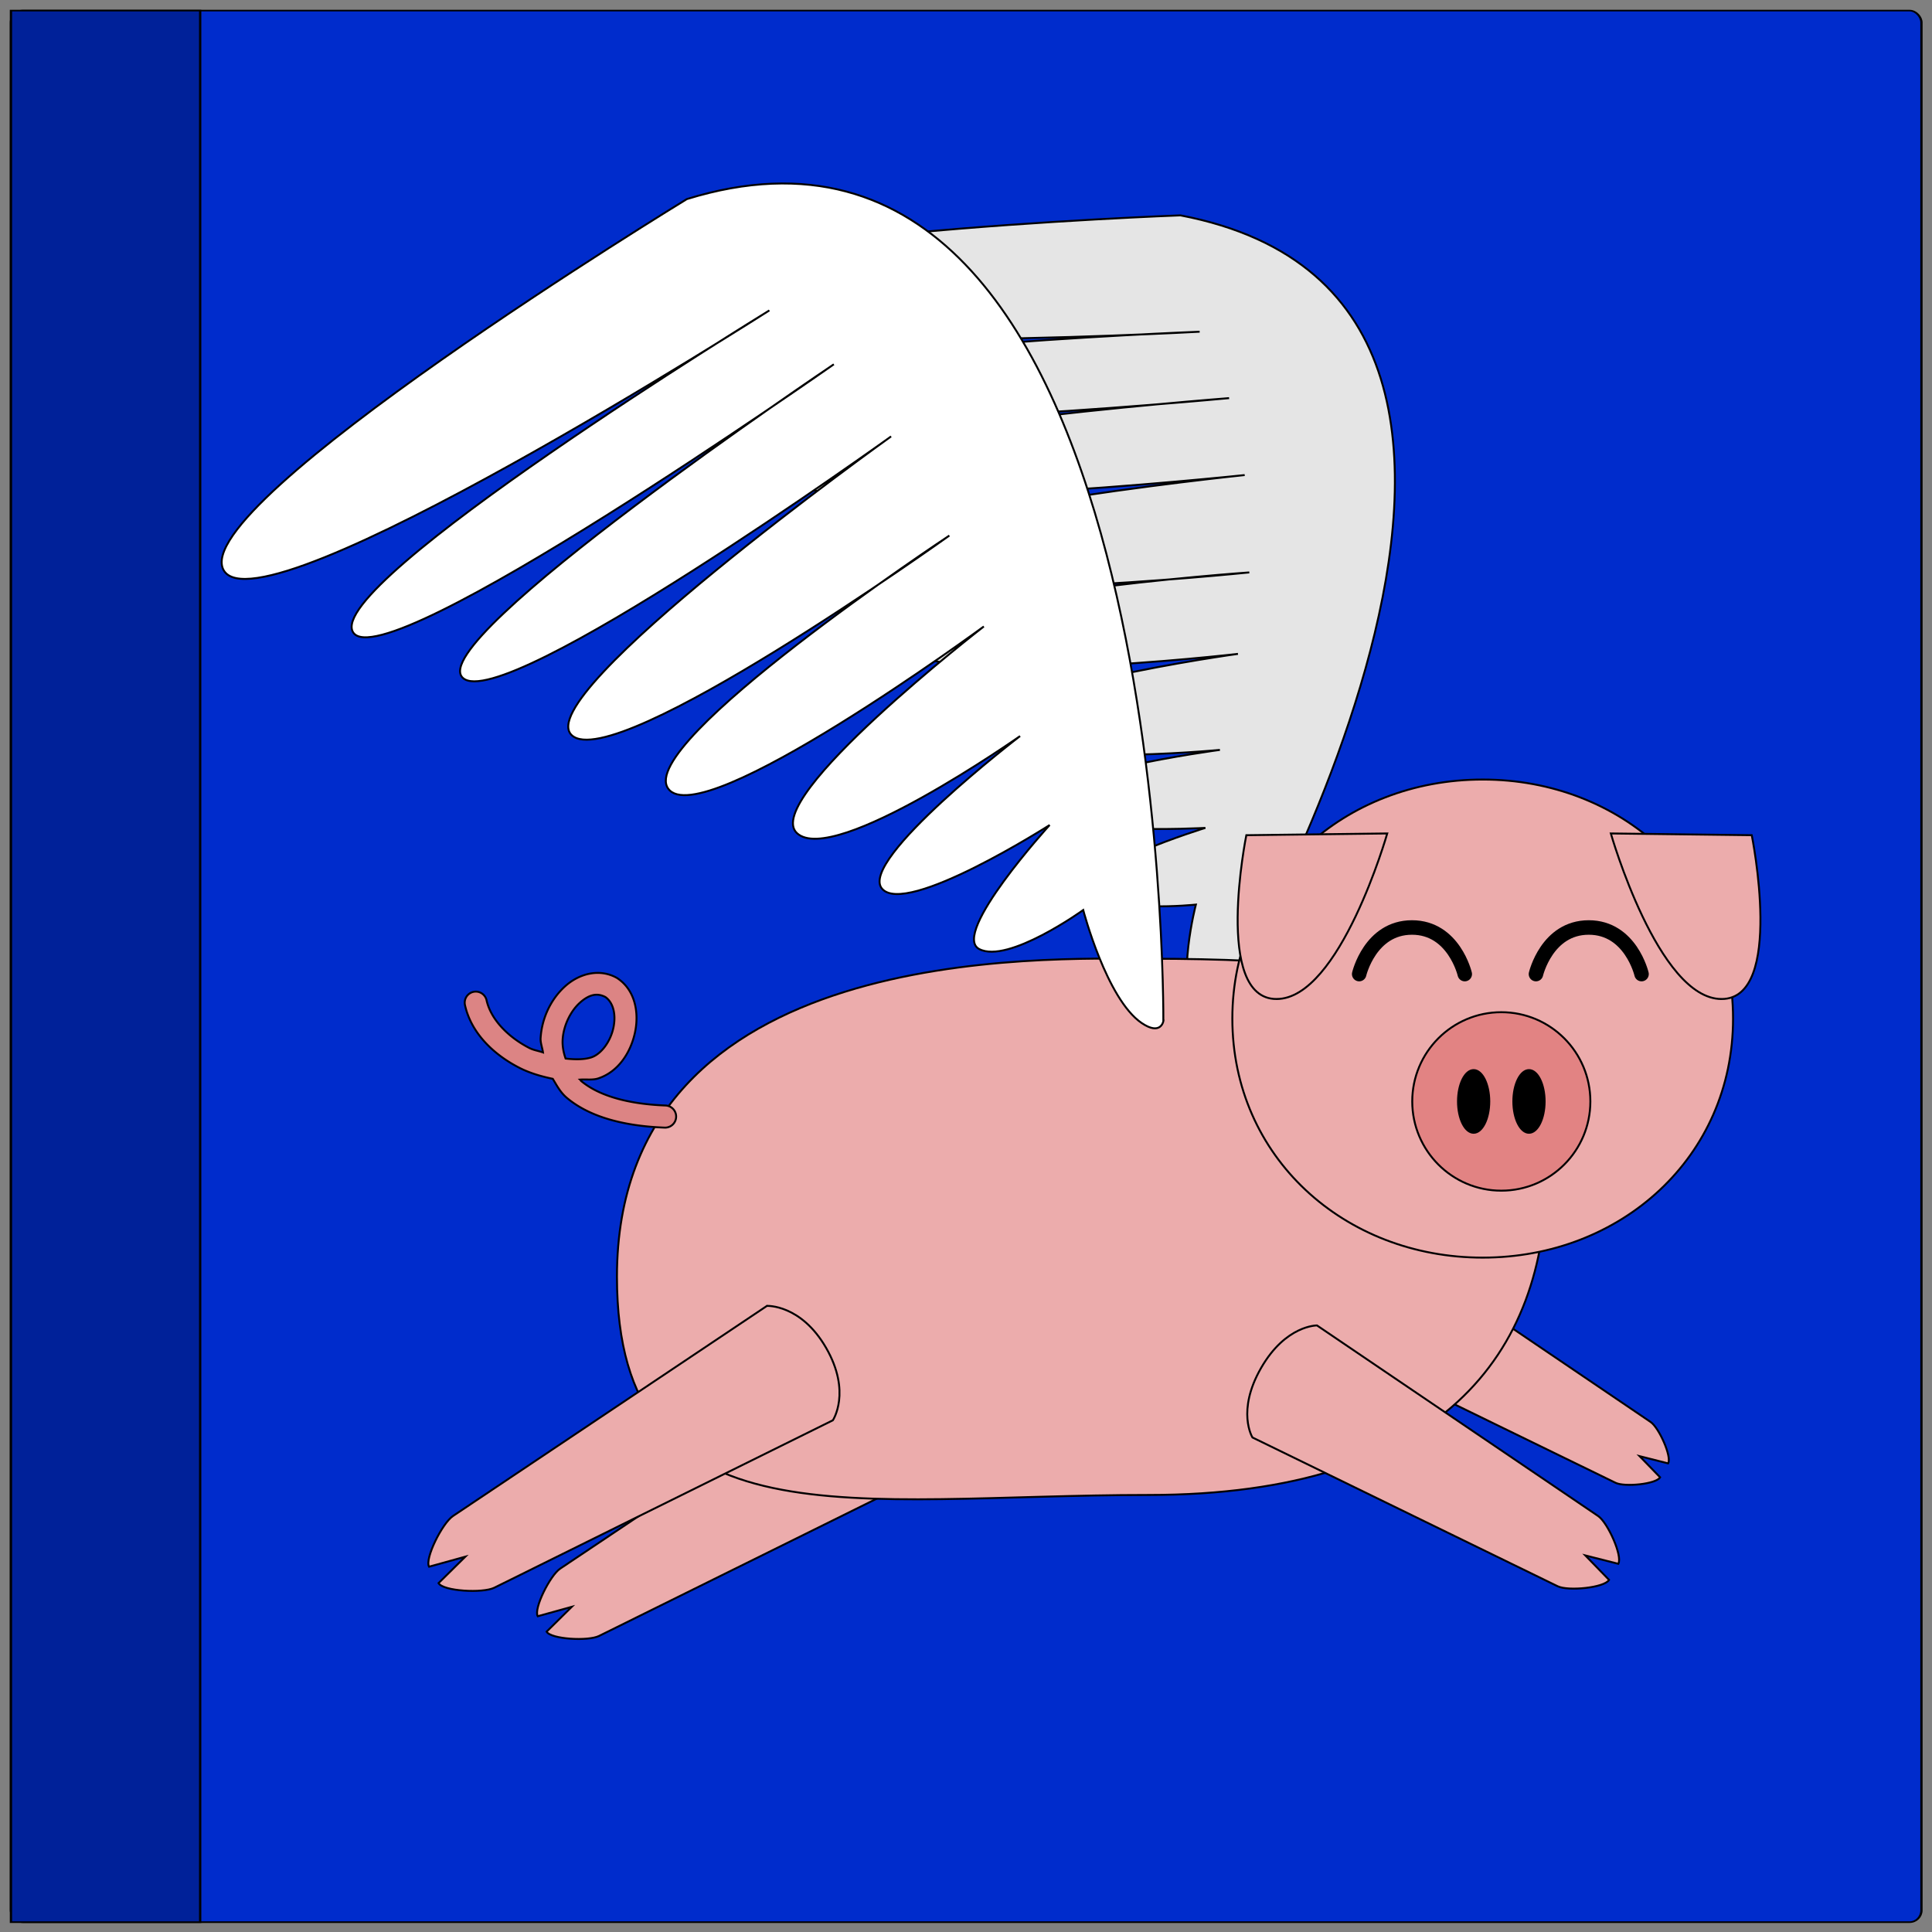 <?xml version="1.0" encoding="UTF-8" standalone="no"?>
<!-- Created with Inkscape (http://www.inkscape.org/) -->

<svg
   width="1000"
   height="1000"
   viewBox="0 0 264.583 264.583"
   version="1.1"
   id="svg5"
   inkscape:version="1.1 (c68e22c387, 2021-05-23)"
   sodipodi:docname="logo_square.svg"
   inkscape:export-filename="D:\Robbie\Projects\juliahallmark.github.io\assets\images\logo_leapoffaith.png"
   inkscape:export-xdpi="48"
   inkscape:export-ydpi="48"
   xmlns:inkscape="http://www.inkscape.org/namespaces/inkscape"
   xmlns:sodipodi="http://sodipodi.sourceforge.net/DTD/sodipodi-0.dtd"
   xmlns="http://www.w3.org/2000/svg"
   xmlns:svg="http://www.w3.org/2000/svg">
  <rect x="0" y="0" width="264.583" height="264.583" fill="#808080" stroke="none"/>
  <sodipodi:namedview
     id="namedview7"
     pagecolor="#ffffff"
     bordercolor="#666666"
     borderopacity="1.0"
     inkscape:pageshadow="2"
     inkscape:pageopacity="0.0"
     inkscape:pagecheckerboard="0"
     inkscape:document-units="px"
     showgrid="false"
     units="px"
     width="1000px"
     inkscape:snap-global="false"
     inkscape:current-layer="layer1" />
  <defs
     id="defs2" />
  <g
     inkscape:groupmode="layer"
     id="layer2"
     inkscape:label="Layer 2"
     sodipodi:insensitive="true">
    <g
       id="g8186"
       transform="translate(320.271,-29.582)">
      <path
         id="path8182"
         style="fill:#ffffff;stroke:#000000;stroke-width:0.265;stroke-miterlimit:4;stroke-dasharray:none;stroke-opacity:1"
         d="m 15.46,48.704 c 20.982,3.822 42.259,-1.174 63.339,-1.877 16.019,-0.309 33.303,-1.916 48.122,5.353 7.818,4.175 4.729,13.46 5.351,20.563 0,47.573 0,95.145 0,142.718 -5.35,-10.722 -19.952,-8.761 -30.06,-9.521 -28.509,-0.34 -56.758,5.896 -85.259,4.272 -7.765,1.523 -6.222,-4.926 -5.99,-9.99 1.499,-50.506 2.999,-101.012 4.498,-151.518 z"
         sodipodi:nodetypes="csccscc" />
      <path
         id="path8184"
         style="fill:#ffffff;stroke:#000000;stroke-width:0.265;stroke-miterlimit:4;stroke-dasharray:none;stroke-opacity:1"
         d="m 249.084,48.704 c -20.982,3.822 -42.259,-1.174 -63.339,-1.877 -16.019,-0.309 -33.303,-1.916 -48.122,5.353 -7.818,4.175 -4.729,13.46 -5.351,20.563 0,47.573 0,95.145 0,142.718 5.35,-10.722 19.952,-8.761 30.06,-9.521 28.509,-0.34 56.758,5.896 85.259,4.272 7.765,1.523 6.222,-4.926 5.99,-9.99 -1.499,-50.506 -2.999,-101.012 -4.498,-151.518 z"
         sodipodi:nodetypes="csccscc" />
    </g>
  </g>
  <g
     inkscape:label="Layer 1"
     inkscape:groupmode="layer"
     id="layer1">
    <g
       id="g14084"
       transform="matrix(2.226,0,0,1.573,-296.137,-75.751)"
       style="stroke-width:0.534">
      <rect
         style="fill:#002ccc;fill-opacity:1;stroke:#000000;stroke-width:0.141;stroke-miterlimit:4;stroke-dasharray:none;stroke-opacity:1"
         id="rect12488"
         width="117.538"
         height="166.423"
         x="133.709"
         y="49.08"
         rx="0.731"
         ry="1.035" />
      <rect
         style="fill:#002199;fill-opacity:1;stroke:#000000;stroke-width:0.141;stroke-miterlimit:4;stroke-dasharray:none;stroke-opacity:1"
         id="rect3639"
         width="11.642"
         height="166.423"
         x="133.709"
         y="49.08" />
    </g>
    <g
       id="g42120"
       transform="matrix(1.525,0,0,1.528,-67.773,-36.534)"
       style="stroke-width:0.655">
      <path
         style="fill:#e5e5e5;fill-opacity:1;stroke:#000000;stroke-width:0.173px;stroke-linecap:butt;stroke-linejoin:miter;stroke-opacity:1"
         d="m 153.393,115.311 c 0,0 38.595,-64.155 -2.947,-72.099 0,0 -48.84,1.769 -48.724,7.5 0.116,5.732 50.45,2.927 50.45,2.927 0,0 -43.673,1.665 -43.332,5.98 0.341,4.315 45.976,-0.028 45.976,-0.028 0,0 -41.165,3.139 -39.665,7.099 1.5,3.96 41.066,-0.203 41.066,-0.203 0,0 -36.874,3.802 -35.274,8.026 1.6,4.224 35.687,0.7 35.687,0.7 0,0 -31.283,2.176 -30.664,6.401 0.619,4.225 29.646,0.899 29.646,0.899 0,0 -23.252,3.209 -21.889,6.807 1.364,3.599 20.269,1.799 20.269,1.799 0,0 -16.779,2.243 -16.173,5.008 0.607,2.764 14.868,1.983 14.868,1.983 0,0 -11.579,3.558 -10.06,5.621 1.518,2.063 9.206,1.254 9.206,1.254 0,0 -1.768,6.77 -0.12,9.642 0.907,1.581 1.681,0.684 1.681,0.684 z"
         id="path41738"
         sodipodi:nodetypes="cczczczczczczczczcsc"
         inkscape:transform-center-x="15.156774"
         inkscape:transform-center-y="-32.084559" />
      <g
         id="g35489"
         transform="translate(0,21.427)"
         style="stroke-width:0.655">
        <path
           id="path26323"
           style="fill:#ecacac;stroke:#000000;stroke-width:0.173;stroke-linecap:round"
           d="m 170.799,115.14 21.873,14.791 c 0.746,0.505 1.917,3.108 1.571,3.708 l -2.567,-0.649 1.846,1.898 c -0.355,0.615 -3.187,0.887 -3.997,0.493 l -23.746,-11.546 c 0,0 -1.266,-2.04 0.677,-5.406 1.919,-3.323 4.343,-3.289 4.343,-3.289 z"
           sodipodi:nodetypes="cscccscsc" />
        <path
           id="path26413"
           style="fill:#ecacac;stroke:#000000;stroke-width:0.173;stroke-linecap:round"
           d="m 121.239,125.381 -26.493,17.692 c -0.904,0.603 -2.4,3.602 -2.017,4.266 l 3.062,-0.846 -2.263,2.229 c 0.393,0.681 3.729,0.867 4.703,0.387 l 28.568,-14.097 c 0,0 1.585,-2.365 -0.568,-6.093 -2.125,-3.681 -4.993,-3.538 -4.993,-3.538 z"
           sodipodi:nodetypes="cscccscsc" />
        <path
           id="path14108"
           style="fill:#ecacac;fill-opacity:1;stroke:#000000;stroke-width:0.173;stroke-miterlimit:4;stroke-dasharray:none"
           d="m 183.301,107.97 c 1e-5,15.739 -9.345,28.499 -35.713,28.499 -26.368,0 -47.743,4.838 -47.743,-19.561 0,-30.063 38.567,-28.499 47.743,-28.499 26.368,10e-7 35.713,3.822 35.713,19.561 z"
           sodipodi:nodetypes="sssss" />
        <g
           id="g22306"
           transform="translate(-9.761,-3.626)"
           style="stroke-width:0.655">
          <path
             id="path16464"
             style="fill:#ecacac;stroke:#000000;stroke-width:0.173"
             d="m 209.833,97.399 c 0,12.417 -10.066,21.424 -22.482,21.424 -12.416,0 -22.482,-9.007 -22.482,-21.424 0,-12.417 10.066,-21.424 22.482,-21.424 12.416,10e-7 22.482,9.007 22.482,21.424 z"
             sodipodi:nodetypes="sssss" />
          <g
             id="g18959"
             transform="translate(0.553,0.652)"
             style="stroke-width:0.655">
            <g
               id="g18949"
               transform="matrix(1.096,0,0,1.096,-18.812,-9.95)"
               style="stroke-width:0.598">
              <circle
                 style="fill:#e28383;fill-opacity:1;stroke:#000000;stroke-width:0.158;stroke-miterlimit:4;stroke-dasharray:none;stroke-opacity:1"
                 id="path16568"
                 cx="189.125"
                 cy="104.127"
                 r="7.297" />
              <ellipse
                 style="fill:#000000;fill-opacity:1;stroke:#000000;stroke-width:0.158;stroke-miterlimit:4;stroke-dasharray:none;stroke-opacity:1"
                 id="path17116"
                 cx="186.858"
                 cy="104.127"
                 rx="1.282"
                 ry="2.564" />
              <ellipse
                 style="fill:#000000;fill-opacity:1;stroke:#000000;stroke-width:0.158;stroke-miterlimit:4;stroke-dasharray:none;stroke-opacity:1"
                 id="ellipse17286"
                 cx="191.393"
                 cy="104.127"
                 rx="1.282"
                 ry="2.564" />
            </g>
            <path
               style="fill:none;stroke:#000000;stroke-width:1.3;stroke-linecap:round;stroke-linejoin:miter;stroke-miterlimit:4;stroke-dasharray:none;stroke-opacity:1"
               d="m 175.706,92.759 c 0,0 0.978,-4.176 4.741,-4.176 3.763,0 4.741,4.176 4.741,4.176"
               id="path17321"
               sodipodi:nodetypes="csc" />
            <path
               style="fill:none;stroke:#000000;stroke-width:1.3;stroke-linecap:round;stroke-linejoin:miter;stroke-miterlimit:4;stroke-dasharray:none;stroke-opacity:1"
               d="m 191.581,92.759 c 0,0 0.978,-4.176 4.741,-4.176 3.763,0 4.741,4.176 4.741,4.176"
               id="path18951"
               sodipodi:nodetypes="csc" />
          </g>
          <path
             id="path18983"
             style="fill:#ecacac;stroke:#000000;stroke-width:0.173;stroke-linecap:round"
             inkscape:transform-center-x="1.6215934e-06"
             inkscape:transform-center-y="2.4642586"
             d="m 168.838,95.646 c -5.692,1e-6 -2.714,-14.682 -2.714,-14.682 l 12.655,-0.156 c 0,0 -4.25,14.838 -9.941,14.838 z"
             sodipodi:nodetypes="sccs" />
          <path
             id="path21925"
             style="fill:#ecacac;stroke:#000000;stroke-width:0.173;stroke-linecap:round"
             inkscape:transform-center-x="-1.4456835e-06"
             inkscape:transform-center-y="2.4642586"
             d="m 208.799,95.646 c 5.692,1e-6 2.714,-14.682 2.714,-14.682 l -12.655,-0.156 c 0,0 4.25,14.838 9.941,14.838 z"
             sodipodi:nodetypes="sccs" />
        </g>
        <path
           id="rect22330"
           style="fill:#ecacac;stroke:#000000;stroke-width:0.173;stroke-linecap:round"
           d="m 162.71,121.276 25.246,17.081 c 0.861,0.583 2.213,3.589 1.813,4.282 l -2.963,-0.75 2.13,2.192 c -0.41,0.71 -3.678,1.024 -4.613,0.57 l -27.408,-13.334 c 0,0 -1.462,-2.356 0.781,-6.243 2.215,-3.838 5.013,-3.798 5.013,-3.798 z"
           sodipodi:nodetypes="cscccscsc" />
        <path
           id="path26331"
           style="fill:#ecacac;stroke:#000000;stroke-width:0.173;stroke-linecap:round"
           d="m 113.315,119.524 -28.196,18.833 c -0.962,0.642 -2.555,3.834 -2.147,4.542 l 3.259,-0.9 -2.409,2.373 c 0.418,0.725 3.969,0.923 5.006,0.411 l 30.405,-15.007 c 0,0 1.687,-2.517 -0.604,-6.486 -2.262,-3.919 -5.314,-3.766 -5.314,-3.766 z"
           sodipodi:nodetypes="cscccscsc" />
        <path
           style="color:#000000;fill:#dc8484;fill-opacity:1;stroke:#000000;stroke-width:0.173;stroke-linecap:round;stroke-miterlimit:4;stroke-dasharray:none;stroke-opacity:1"
           d="m 97.364,89.754 c -0.803,0.163 -1.563,0.573 -2.178,1.127 -1.23,1.108 -2.077,2.786 -2.197,4.629 -0.028,0.425 0.151,0.861 0.213,1.297 -0.416,-0.146 -0.838,-0.198 -1.236,-0.402 -1.92,-0.987 -3.454,-2.574 -3.83,-4.271 a 0.992,0.992 0 0 0 -1.184,-0.754 0.992,0.992 0 0 0 -0.754,1.184 c 0.555,2.508 2.567,4.429 4.859,5.607 0.964,0.496 2,0.786 3.025,1.002 0.365,0.594 0.672,1.211 1.275,1.715 1.802,1.507 4.626,2.499 8.773,2.658 a 0.992,0.992 0 0 0 1.029,-0.953 0.992,0.992 0 0 0 -0.953,-1.029 c -3.863,-0.148 -6.235,-1.075 -7.576,-2.197 -0.047,-0.039 -0.051,-0.086 -0.096,-0.125 0.543,-0.042 1.121,0.06 1.625,-0.105 1.805,-0.591 2.905,-2.309 3.295,-4.074 0.39,-1.765 0.056,-3.827 -1.578,-4.91 l -0.035,-0.023 -0.037,-0.02 c -0.791,-0.432 -1.638,-0.516 -2.441,-0.354 z m 0.334,1.918 c 0.372,-0.085 0.739,-0.021 1.107,0.168 0.715,0.502 0.98,1.583 0.713,2.793 -0.272,1.229 -1.096,2.33 -1.975,2.617 -0.628,0.206 -1.455,0.201 -2.311,0.107 -0.196,-0.565 -0.301,-1.141 -0.264,-1.719 0.085,-1.295 0.738,-2.557 1.545,-3.283 0.403,-0.363 0.796,-0.595 1.184,-0.684 z"
           id="path27461" />
      </g>
      <path
         style="fill:#ffffff;fill-opacity:1;stroke:#000000;stroke-width:0.173px;stroke-linecap:butt;stroke-linejoin:miter;stroke-opacity:1"
         d="m 148.912,115.429 c 0,0 0.64,-87.065 -42.79,-73.675 0,0 -44.893,27.331 -41.602,33.25 3.29,5.919 49.012,-23.273 49.012,-23.273 0,0 -40.097,24.527 -37.381,28.85 C 78.867,84.905 119.32,56.561 119.32,56.561 c 0,0 -36.923,24.756 -33.316,28.104 3.607,3.348 38.46,-21.641 38.46,-21.641 0,0 -32.525,23.208 -28.677,26.78 3.848,3.571 33.908,-17.893 33.908,-17.893 0,0 -28.176,18.594 -25.249,22.679 2.926,4.085 28.345,-14.532 28.345,-14.532 0,0 -20.059,15.481 -16.781,18.523 3.278,3.043 20.037,-8.7 20.037,-8.7 0,0 -14.515,11.096 -12.411,13.663 2.104,2.567 15.066,-5.69 15.066,-5.69 0,0 -8.9,9.754 -6.329,11.113 2.571,1.359 9.343,-3.496 9.343,-3.496 0,0 2.097,7.985 5.239,10.121 1.729,1.175 1.959,-0.164 1.959,-0.164 z"
         id="path35524"
         sodipodi:nodetypes="cczczczczczczczczcsc"
         inkscape:transform-center-x="37.781469"
         inkscape:transform-center-y="-34.526298" />
    </g>
  </g>
</svg>
